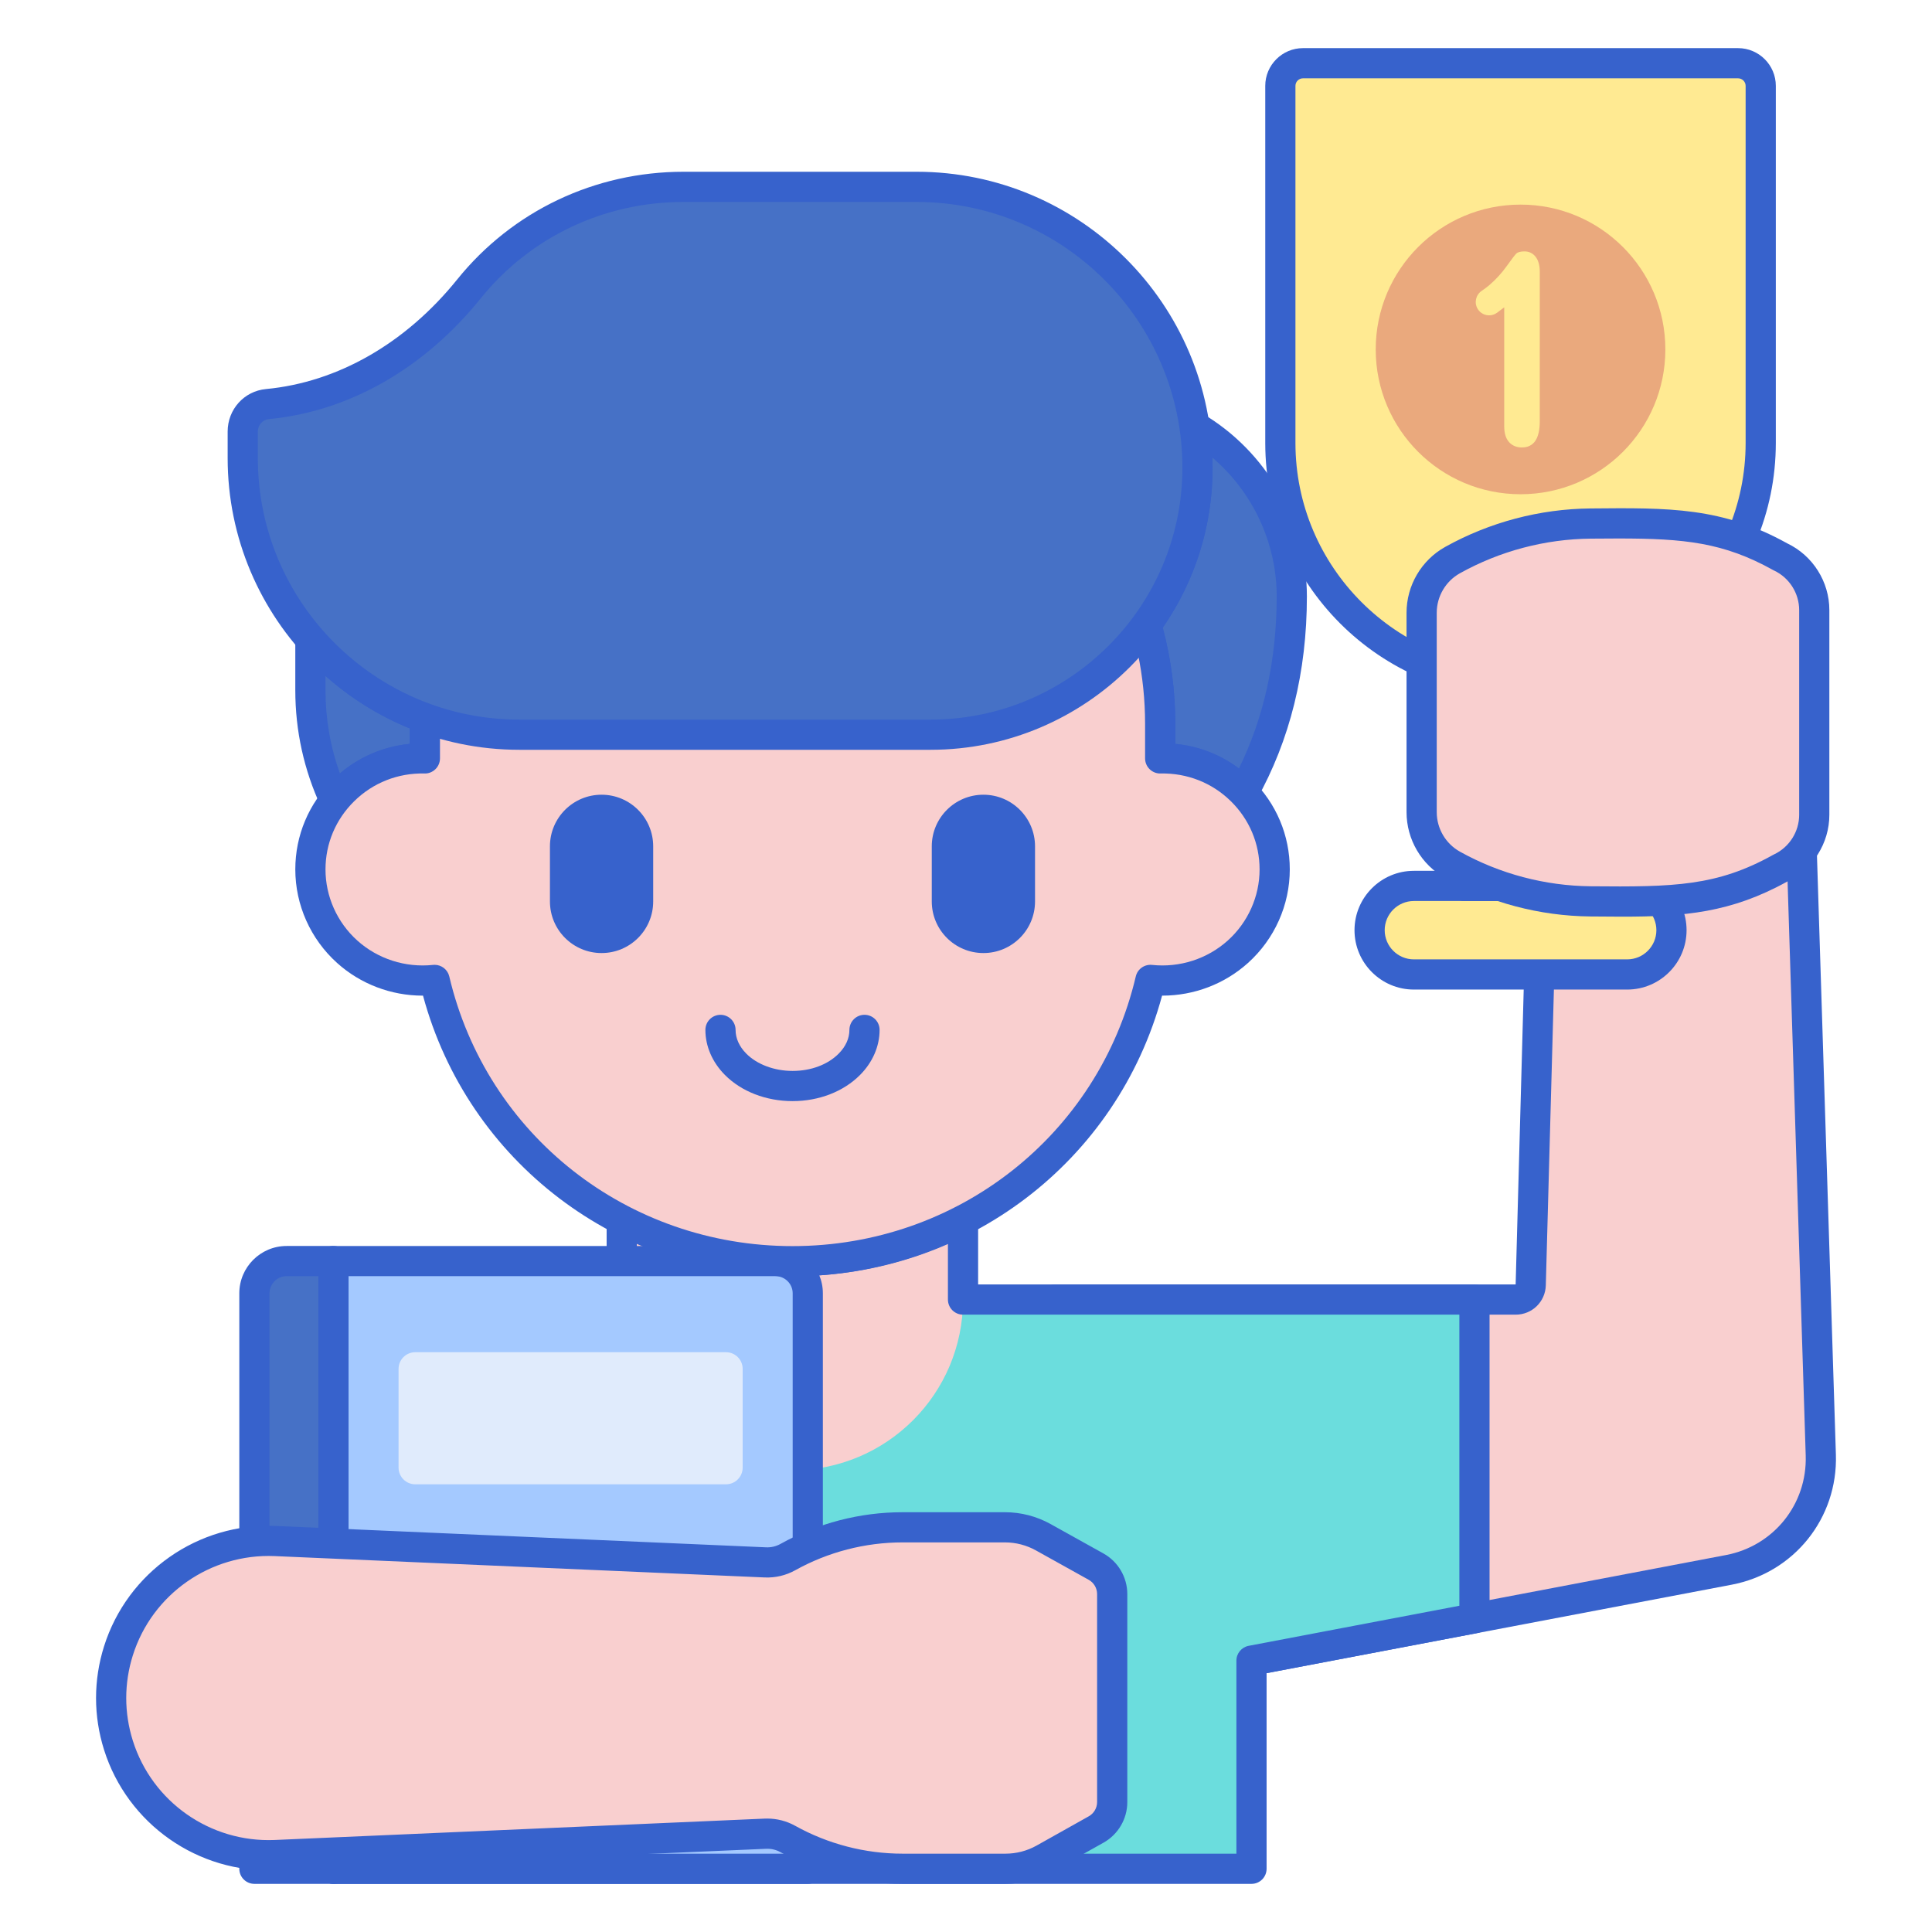 <?xml version="1.0" encoding="utf-8"?>
<!-- Generator: Adobe Illustrator 22.0.0, SVG Export Plug-In . SVG Version: 6.00 Build 0)  -->
<svg version="1.1" id="Layer_1" xmlns="http://www.w3.org/2000/svg" xmlns:xlink="http://www.w3.org/1999/xlink" x="0px" y="0px"
	 viewBox="0 0 256 256" style="enable-background:new 0 0 256 256;" xml:space="preserve">
<style type="text/css">
	.st0{fill:#E0EBFC;}
	.st1{fill:#3762CC;}
	.st2{fill:#4671C6;}
	.st3{fill:#6BDDDD;}
	.st4{fill:#F9A7A7;}
	.st5{fill:#A4C9FF;}
	.st6{fill:#FFEA92;}
	.st7{fill:#F9CFCF;}
	.st8{fill:#FFE164;}
	.st9{fill:#FFDC85;}
	.st10{fill:#FFEA94;}
	.st11{fill:#B9BEFC;}
	.st12{fill:#EAA97D;}
</style>
<g>
	<g>
		<path class="st7" d="M241.266,192.808L238.182,95.2h-33.3l-2.052,75.053c-0.03,1.083-0.916,1.945-1.999,1.945l-61.05,0v52.801
			l89.295-16.982C236.328,206.638,241.499,200.187,241.266,192.808z"/>
	</g>
	<g>
		<path class="st1" d="M139.781,226.999c-0.462,0-0.914-0.16-1.275-0.459c-0.459-0.38-0.725-0.945-0.725-1.541v-52.801
			c0-1.104,0.896-2,2-2h61.05l2.052-75.053c0.029-1.083,0.916-1.945,1.999-1.945h33.3c1.08,0,1.965,0.857,1.999,1.937l3.084,97.608
			l0,0c0.266,8.415-5.545,15.664-13.816,17.237l-89.294,16.982C140.03,226.988,139.905,226.999,139.781,226.999z M141.781,174.198
			v48.385l86.921-16.531c6.325-1.203,10.768-6.747,10.565-13.182L236.244,97.2h-29.416l-2,73.108
			c-0.06,2.182-1.816,3.891-3.998,3.891H141.781z"/>
	</g>
	<g>
		<path class="st6" d="M201.479,90.522L201.479,90.522c-17.577,0-31.826-14.249-31.826-31.826V11.378c0-1.657,1.343-3,3-3h57.652
			c1.657,0,3,1.343,3,3v47.318C233.305,76.273,219.056,90.522,201.479,90.522z"/>
	</g>
	<g>
		<path class="st6" d="M215.612,129.122h-28.266c-3.24,0-5.867-2.627-5.867-5.867v0c0-3.24,2.627-5.867,5.867-5.867h28.266
			c3.24,0,5.867,2.627,5.867,5.867v0C221.479,126.495,218.852,129.122,215.612,129.122z"/>
	</g>
	<g>
		<path class="st6" d="M201.479,90.522L201.479,90.522c-2.581,0-5.087-0.315-7.49-0.895v27.76h14.979v-27.76
			C206.566,90.207,204.06,90.522,201.479,90.522z"/>
	</g>
	<g>
		<path class="st3" d="M195.373,172.198H70.265c-14.394,0-26.063,11.669-26.063,26.063v35.001v14.359h121.627v-14.359v-13.217
			l29.544-5.619V172.198z"/>
	</g>
	<g>
		<path class="st1" d="M201.479,92.522c-18.652,0-33.826-15.174-33.826-33.826V11.378c0-2.757,2.243-5,5-5h57.652
			c2.757,0,5,2.243,5,5v47.318C235.305,77.348,220.13,92.522,201.479,92.522z M172.653,10.378c-0.551,0-1,0.449-1,1v47.318
			c0,16.446,13.38,29.826,29.826,29.826h0c16.446,0,29.826-13.38,29.826-29.826V11.378c0-0.551-0.449-1-1-1H172.653z"/>
	</g>
	<g>
		<path class="st1" d="M215.612,131.122h-28.266c-4.338,0-7.867-3.529-7.867-7.867s3.529-7.867,7.867-7.867h28.266
			c4.338,0,7.867,3.529,7.867,7.867S219.95,131.122,215.612,131.122z M187.346,119.387c-2.132,0-3.867,1.735-3.867,3.867
			s1.735,3.867,3.867,3.867h28.266c2.132,0,3.867-1.735,3.867-3.867s-1.735-3.867-3.867-3.867H187.346z"/>
	</g>
	<g>
		<path class="st1" d="M208.968,119.387h-14.979c-1.104,0-2-0.896-2-2v-27.76c0-0.613,0.281-1.192,0.763-1.571
			c0.482-0.38,1.111-0.516,1.707-0.373c2.307,0.557,4.668,0.839,7.02,0.839h0c2.352,0,4.713-0.282,7.02-0.839
			c0.595-0.144,1.224-0.007,1.707,0.373c0.481,0.379,0.763,0.958,0.763,1.571v27.76
			C210.968,118.492,210.073,119.387,208.968,119.387z M195.989,115.387h10.979V92.072c-3.637,0.599-7.341,0.599-10.979,0V115.387z"
			/>
	</g>
	<g>
		<path class="st7" d="M192.484,114.601L192.484,114.601c5.589,3.11,11.872,4.773,18.267,4.835
			c10.856,0.104,17.097,0.078,25.155-4.406l0.001,0l0,0c2.741-1.283,4.492-4.037,4.492-7.063V94.405l0-13.561
			c0-3.027-1.751-5.78-4.492-7.063h0l-0.001,0c-8.058-4.485-14.298-4.511-25.155-4.406c-6.396,0.061-12.679,1.724-18.267,4.835l0,0
			c-2.537,1.412-4.11,4.087-4.11,6.99v26.413C188.375,110.514,189.947,113.19,192.484,114.601z"/>
	</g>
	<g>
		<path class="st1" d="M214.882,121.463c-1.325,0-2.703-0.014-4.15-0.027c-6.711-0.064-13.358-1.824-19.221-5.087
			c-3.168-1.763-5.137-5.111-5.137-8.738V81.198c0-3.626,1.968-6.975,5.137-8.738c5.864-3.263,12.511-5.022,19.221-5.087
			c10.497-0.1,17.442-0.168,26.088,4.626c3.392,1.619,5.579,5.083,5.579,8.844v27.122c0,3.762-2.187,7.225-5.578,8.844
			C229.366,120.943,223.175,121.463,214.882,121.463z M214.438,71.352c-1.156,0-2.375,0.009-3.667,0.021
			c-6.044,0.058-12.032,1.643-17.314,4.582c-1.901,1.058-3.082,3.067-3.082,5.243v26.413c0,2.176,1.181,4.185,3.082,5.243l0,0
			c5.281,2.939,11.269,4.524,17.314,4.582c11.09,0.107,16.744-0.025,24.163-4.154c0.041-0.023,0.083-0.044,0.125-0.064
			c2.03-0.95,3.341-3.012,3.341-5.252V80.844c0-2.241-1.311-4.302-3.34-5.252c-0.042-0.02-0.083-0.041-0.125-0.064
			C228.38,71.88,223.199,71.352,214.438,71.352z"/>
	</g>
	<g>
		<circle class="st12" cx="201.479" cy="46.3" r="19.189"/>
	</g>
	<g>
		<path class="st6" d="M203.471,34.022c-0.369-0.473-0.86-0.71-1.472-0.71c-0.543,0-0.912,0.104-1.108,0.312
			c-0.196,0.208-0.618,0.762-1.264,1.663c-0.647,0.901-1.388,1.715-2.225,2.442c-0.312,0.271-0.665,0.538-1.057,0.799
			c-0.789,0.527-1.039,1.574-0.554,2.388l0,0c0.536,0.9,1.728,1.142,2.574,0.522c0.304-0.223,0.621-0.46,0.951-0.714v15.759
			c0,0.924,0.213,1.622,0.641,2.096c0.427,0.473,0.993,0.71,1.697,0.71c1.582,0,2.373-1.16,2.373-3.481V35.979
			C204.026,35.147,203.841,34.495,203.471,34.022z"/>
	</g>
	<g>
		<path class="st7" d="M105.016,167.116c-8.174,0-15.872-2.004-22.635-5.531v10.613v0.003c0,12.489,10.124,22.613,22.613,22.613h0
			c12.489,0,22.613-10.124,22.613-22.613v-0.003v-10.59C120.855,165.121,113.173,167.116,105.016,167.116z"/>
	</g>
	<g>
		<path class="st1" d="M165.829,249.622H44.203c-1.104,0-2-0.896-2-2v-49.361c0-15.474,12.589-28.062,28.063-28.062h10.115v-8.613
			c0-0.699,0.365-1.348,0.963-1.71c0.599-0.362,1.343-0.386,1.962-0.063c6.653,3.47,14.16,5.304,21.71,5.304
			c7.642,0,14.932-1.777,21.668-5.282c0.619-0.323,1.364-0.298,1.96,0.065c0.598,0.362,0.962,1.011,0.962,1.709v8.59h65.767
			c1.104,0,2,0.896,2,2v42.228c0,0.96-0.683,1.785-1.626,1.965l-27.918,5.309v25.921
			C167.829,248.726,166.934,249.622,165.829,249.622z M46.203,245.622h117.626v-25.577c0-0.96,0.683-1.785,1.626-1.965l27.918-5.309
			v-38.573h-65.767c-1.104,0-2-0.896-2-2v-7.414c-6.45,2.841-13.504,4.331-20.591,4.331c-7.103,0-14.173-1.497-20.635-4.351v7.434
			c0,1.104-0.896,2-2,2H70.266c-13.269,0-24.063,10.794-24.063,24.062V245.622z"/>
	</g>
	<g>
		<path class="st5" d="M107.035,247.622H44.184v-80.523h58.577c2.36,0,4.273,1.913,4.273,4.273V247.622z"/>
	</g>
	<g>
		<path class="st2" d="M44.184,247.622H33.709v-76.25c0-2.36,1.913-4.273,4.273-4.273h6.202V247.622z"/>
	</g>
	<g>
		<path class="st0" d="M96.196,196.678H55.023c-1.221,0-2.211-0.99-2.211-2.211v-13.081c0-1.221,0.99-2.211,2.211-2.211h41.173
			c1.221,0,2.211,0.99,2.211,2.211v13.081C98.407,195.688,97.417,196.678,96.196,196.678z"/>
	</g>
	<g>
		<path class="st1" d="M107.035,249.622H44.184c-1.104,0-2-0.896-2-2v-80.522c0-1.104,0.896-2,2-2h58.577
			c3.459,0,6.273,2.814,6.273,6.273v76.25C109.035,248.726,108.139,249.622,107.035,249.622z M46.184,245.622h58.851v-74.25
			c0-1.253-1.02-2.273-2.273-2.273H46.184V245.622z"/>
	</g>
	<g>
		<path class="st1" d="M44.184,249.622H33.709c-1.104,0-2-0.896-2-2v-76.25c0-3.459,2.814-6.273,6.273-6.273h6.202
			c1.104,0,2,0.896,2,2v80.522C46.184,248.726,45.289,249.622,44.184,249.622z M35.709,245.622h6.475v-76.522h-4.202
			c-1.253,0-2.273,1.02-2.273,2.273V245.622z"/>
	</g>
	<g>
		<path class="st7" d="M147.372,238.782v-27.556c0-1.512-0.819-2.906-2.141-3.641l-6.995-3.893
			c-1.549-0.862-3.293-1.315-5.066-1.315h-13.574c-5.319,0-10.551,1.358-15.199,3.944l-0.004,0.002
			c-0.905,0.504-1.932,0.747-2.967,0.701l-64.959-2.832c-9.419-0.411-17.94,5.557-20.772,14.549h0
			c-1.283,4.074-1.283,8.444,0,12.517h0c2.833,8.992,11.353,14.96,20.772,14.55l64.963-2.832c1.035-0.045,2.062,0.198,2.967,0.701
			l0,0c4.648,2.587,9.879,3.944,15.199,3.944h13.645c1.785,0,3.54-0.459,5.096-1.332l6.907-3.874
			C146.558,241.679,147.372,240.289,147.372,238.782z"/>
	</g>
	<g>
		<path class="st1" d="M133.241,249.622h-13.645c-5.646,0-11.238-1.451-16.171-4.197c-0.582-0.324-1.237-0.481-1.908-0.451
			l-64.963,2.833c-10.292,0.459-19.667-6.108-22.767-15.946c-1.414-4.488-1.414-9.231,0-13.719
			c3.1-9.839,12.479-16.399,22.768-15.946l64.958,2.832c0.663,0.031,1.326-0.126,1.908-0.451c4.937-2.748,10.528-4.199,16.175-4.199
			h13.574c2.109,0,4.197,0.542,6.039,1.567l6.996,3.894c1.954,1.087,3.168,3.152,3.168,5.389v27.556
			c0,2.228-1.208,4.289-3.151,5.379l-6.906,3.874C137.464,249.073,135.364,249.622,133.241,249.622z M101.674,240.97
			c1.292,0,2.564,0.329,3.696,0.959c4.339,2.415,9.259,3.692,14.226,3.692h13.645c1.439,0,2.863-0.372,4.118-1.076l6.906-3.874
			c0.683-0.383,1.107-1.107,1.107-1.89v-27.556c0-0.786-0.427-1.511-1.113-1.894l-6.996-3.894c-1.249-0.695-2.664-1.062-4.093-1.062
			h-13.574c-4.967,0-9.887,1.277-14.226,3.692c-1.232,0.685-2.622,1.013-4.031,0.954l-64.959-2.832
			c-8.501-0.35-16.222,5.038-18.778,13.152c-1.167,3.701-1.167,7.614,0,11.315c2.557,8.114,10.264,13.504,18.778,13.152
			l64.963-2.833C101.453,240.973,101.563,240.97,101.674,240.97z"/>
	</g>
	<g>
		<path class="st2" d="M56.3,100.49v-4.562c0-0.261,0.016-0.519,0.02-0.779c-5.923-2.153-11.139-5.78-15.19-10.45v6.754
			c0,5.221,1.159,10.169,3.222,14.612C47.114,102.609,51.41,100.391,56.3,100.49z"/>
	</g>
	<g>
		<path class="st2" d="M151.892,82.795c1.19,4.177,1.84,8.579,1.84,13.133v4.562c4.369-0.089,8.264,1.677,11.018,4.52
			c4.163-7.424,6.419-16.062,6.419-25.981c0-9.602-5.182-17.99-12.898-22.533c0.264,1.788,0.404,3.615,0.404,5.476
			C158.675,69.759,156.155,76.954,151.892,82.795z"/>
	</g>
	<g>
		<path class="st1" d="M44.352,108.065c-0.08,0-0.16-0.005-0.24-0.014c-0.688-0.083-1.283-0.516-1.575-1.144
			c-2.261-4.87-3.408-10.069-3.408-15.454v-6.753c0-0.835,0.519-1.582,1.3-1.874c0.783-0.293,1.663-0.068,2.21,0.563
			c3.864,4.453,8.83,7.87,14.362,9.88c0.801,0.292,1.33,1.058,1.317,1.91l-0.011,0.373c-0.004,0.125-0.009,0.25-0.009,0.376v4.562
			c0,0.538-0.216,1.052-0.6,1.429c-0.384,0.376-0.928,0.591-1.44,0.571c-4.058-0.083-7.829,1.676-10.346,4.824
			C45.532,107.791,44.955,108.065,44.352,108.065z M43.13,89.563v1.89c0,3.804,0.642,7.504,1.912,11.036
			c2.604-2.22,5.813-3.584,9.259-3.92v-2.054C50.21,94.853,46.425,92.493,43.13,89.563z"/>
	</g>
	<g>
		<path class="st1" d="M164.75,107.01c-0.538,0-1.058-0.217-1.437-0.608c-2.515-2.596-5.923-3.991-9.541-3.912
			c-0.54,0.022-1.056-0.194-1.44-0.571c-0.384-0.376-0.6-0.891-0.6-1.429v-4.562c0-4.242-0.593-8.476-1.763-12.585
			c-0.169-0.592-0.055-1.229,0.308-1.727c4.187-5.736,6.399-12.529,6.399-19.644c0-1.715-0.129-3.459-0.383-5.184
			c-0.112-0.762,0.223-1.521,0.861-1.951c0.639-0.43,1.468-0.455,2.132-0.064c8.563,5.042,13.883,14.336,13.883,24.256
			c0,9.99-2.246,19.06-6.674,26.959c-0.309,0.551-0.86,0.924-1.487,1.005C164.921,107.004,164.835,107.01,164.75,107.01z
			 M155.731,98.568c3.084,0.298,5.973,1.418,8.43,3.263c3.324-6.77,5.007-14.427,5.007-22.802c0-7.108-3.185-13.842-8.516-18.389
			c0.015,0.445,0.023,0.89,0.023,1.332c0,7.643-2.28,14.955-6.604,21.208c1.102,4.172,1.66,8.456,1.66,12.748V98.568z"/>
	</g>
	<g>
		<path class="st7" d="M153.731,100.49v-4.561c0-26.663-21.811-48.277-48.716-48.277l0,0c-26.905,0-48.716,21.614-48.716,48.277
			v4.561c-8.459-0.172-15.17,6.567-15.17,14.713c0,8.698,7.594,15.578,16.457,14.641c5.028,21.359,24.348,37.272,47.429,37.272
			c23.083,0,42.402-15.915,47.429-37.272c8.852,0.936,16.457-5.931,16.457-14.641C168.902,107.053,162.185,100.318,153.731,100.49z"
			/>
	</g>
	<g>
		<path class="st1" d="M105.026,145.904L105.026,145.904c-3.514,0-6.786-1.266-8.977-3.474c-1.665-1.678-2.581-3.795-2.581-5.962
			c0-1.104,0.896-2,2-2s2,0.896,2,2c0,1.12,0.491,2.208,1.421,3.145c1.423,1.435,3.717,2.291,6.137,2.291
			c2.435,0,4.66-0.835,6.104-2.292c0.93-0.937,1.421-2.024,1.421-3.145c0-1.104,0.896-2,2-2s2,0.896,2,2
			c0,2.167-0.917,4.284-2.581,5.961C111.78,144.638,108.52,145.904,105.026,145.904z"/>
	</g>
	<g>
		<path class="st1" d="M130.307,126.284L130.307,126.284c-3.778,0-6.842-3.063-6.842-6.841v-7.298c0-3.778,3.063-6.841,6.841-6.841
			h0c3.778,0,6.841,3.063,6.841,6.841v7.298C137.149,123.221,134.086,126.284,130.307,126.284z"/>
	</g>
	<g>
		<path class="st1" d="M79.712,126.284L79.712,126.284c-3.778,0-6.842-3.063-6.842-6.841v-7.298c0-3.778,3.063-6.841,6.841-6.841h0
			c3.778,0,6.841,3.063,6.841,6.841v7.298C86.554,123.221,83.491,126.284,79.712,126.284z"/>
	</g>
	<g>
		<path class="st1" d="M105.016,169.116c-23.127,0-43.025-15.207-48.965-37.188c-0.016,0-0.031,0-0.047,0
			c-4.174,0-8.227-1.532-11.338-4.332c-3.518-3.166-5.536-7.683-5.536-12.393c0-4.509,1.781-8.737,5.016-11.907
			c2.772-2.716,6.321-4.357,10.155-4.729v-2.639c0-27.723,22.751-50.277,50.715-50.277c27.965,0,50.716,22.554,50.716,50.277v2.639
			c3.834,0.372,7.382,2.012,10.155,4.729c3.234,3.169,5.016,7.397,5.016,11.906c0,4.71-2.017,9.227-5.535,12.392
			c-3.112,2.8-7.166,4.333-11.34,4.333c-0.015,0-0.031,0-0.046,0C148.041,153.909,128.143,169.116,105.016,169.116z M57.588,127.844
			c0.918,0,1.731,0.631,1.945,1.542c4.952,21.037,23.654,35.73,45.482,35.73c21.827,0,40.53-14.693,45.482-35.73
			c0.23-0.979,1.149-1.639,2.157-1.53c3.663,0.386,7.321-0.792,10.037-3.234c2.675-2.408,4.21-5.84,4.21-9.418
			c0-3.425-1.355-6.638-3.815-9.049c-2.484-2.435-5.787-3.738-9.315-3.665c-0.521,0.022-1.056-0.194-1.44-0.571
			c-0.384-0.376-0.6-0.891-0.6-1.429v-4.562c0-25.517-20.957-46.277-46.716-46.277c-25.759,0-46.715,20.76-46.715,46.277v4.562
			c0,0.538-0.216,1.052-0.6,1.429c-0.384,0.376-0.909,0.591-1.44,0.571c-3.53-0.081-6.831,1.229-9.314,3.664
			c-2.46,2.411-3.815,5.625-3.815,9.05c0,3.578,1.535,7.011,4.211,9.419c2.714,2.441,6.376,3.618,10.035,3.233
			C57.448,127.847,57.519,127.844,57.588,127.844z"/>
	</g>
	<g>
		<path class="st2" d="M62.148,38.275C55.184,46.911,45.83,52.56,35.426,53.543c-1.859,0.176-3.261,1.772-3.261,3.639v3.515
			c0,20.243,16.41,36.654,36.654,36.654h54.477c19.54,0,35.38-15.84,35.38-35.38v0c0-20.552-16.66-37.212-37.212-37.212l-30.896,0
			C79.543,24.76,69.068,29.693,62.148,38.275z"/>
	</g>
	<g>
		<path class="st1" d="M123.296,99.352H68.819c-21.314,0-38.654-17.34-38.654-38.654v-3.516c0-2.937,2.181-5.357,5.072-5.63
			c9.518-0.899,18.521-6.06,25.353-14.533h0c7.308-9.062,18.234-14.26,29.976-14.26h30.896c21.622,0,39.212,17.591,39.212,39.212
			C160.675,82.583,143.907,99.352,123.296,99.352z M63.705,39.53c-7.515,9.319-17.491,15.003-28.091,16.004
			c-0.812,0.077-1.449,0.801-1.449,1.648v3.516c0,19.108,15.545,34.654,34.654,34.654h54.477c18.405,0,33.379-14.974,33.379-33.38
			c0-19.416-15.796-35.212-35.212-35.212H90.567C80.041,26.76,70.25,31.414,63.705,39.53L63.705,39.53z"/>
	</g>
</g>
</svg>
